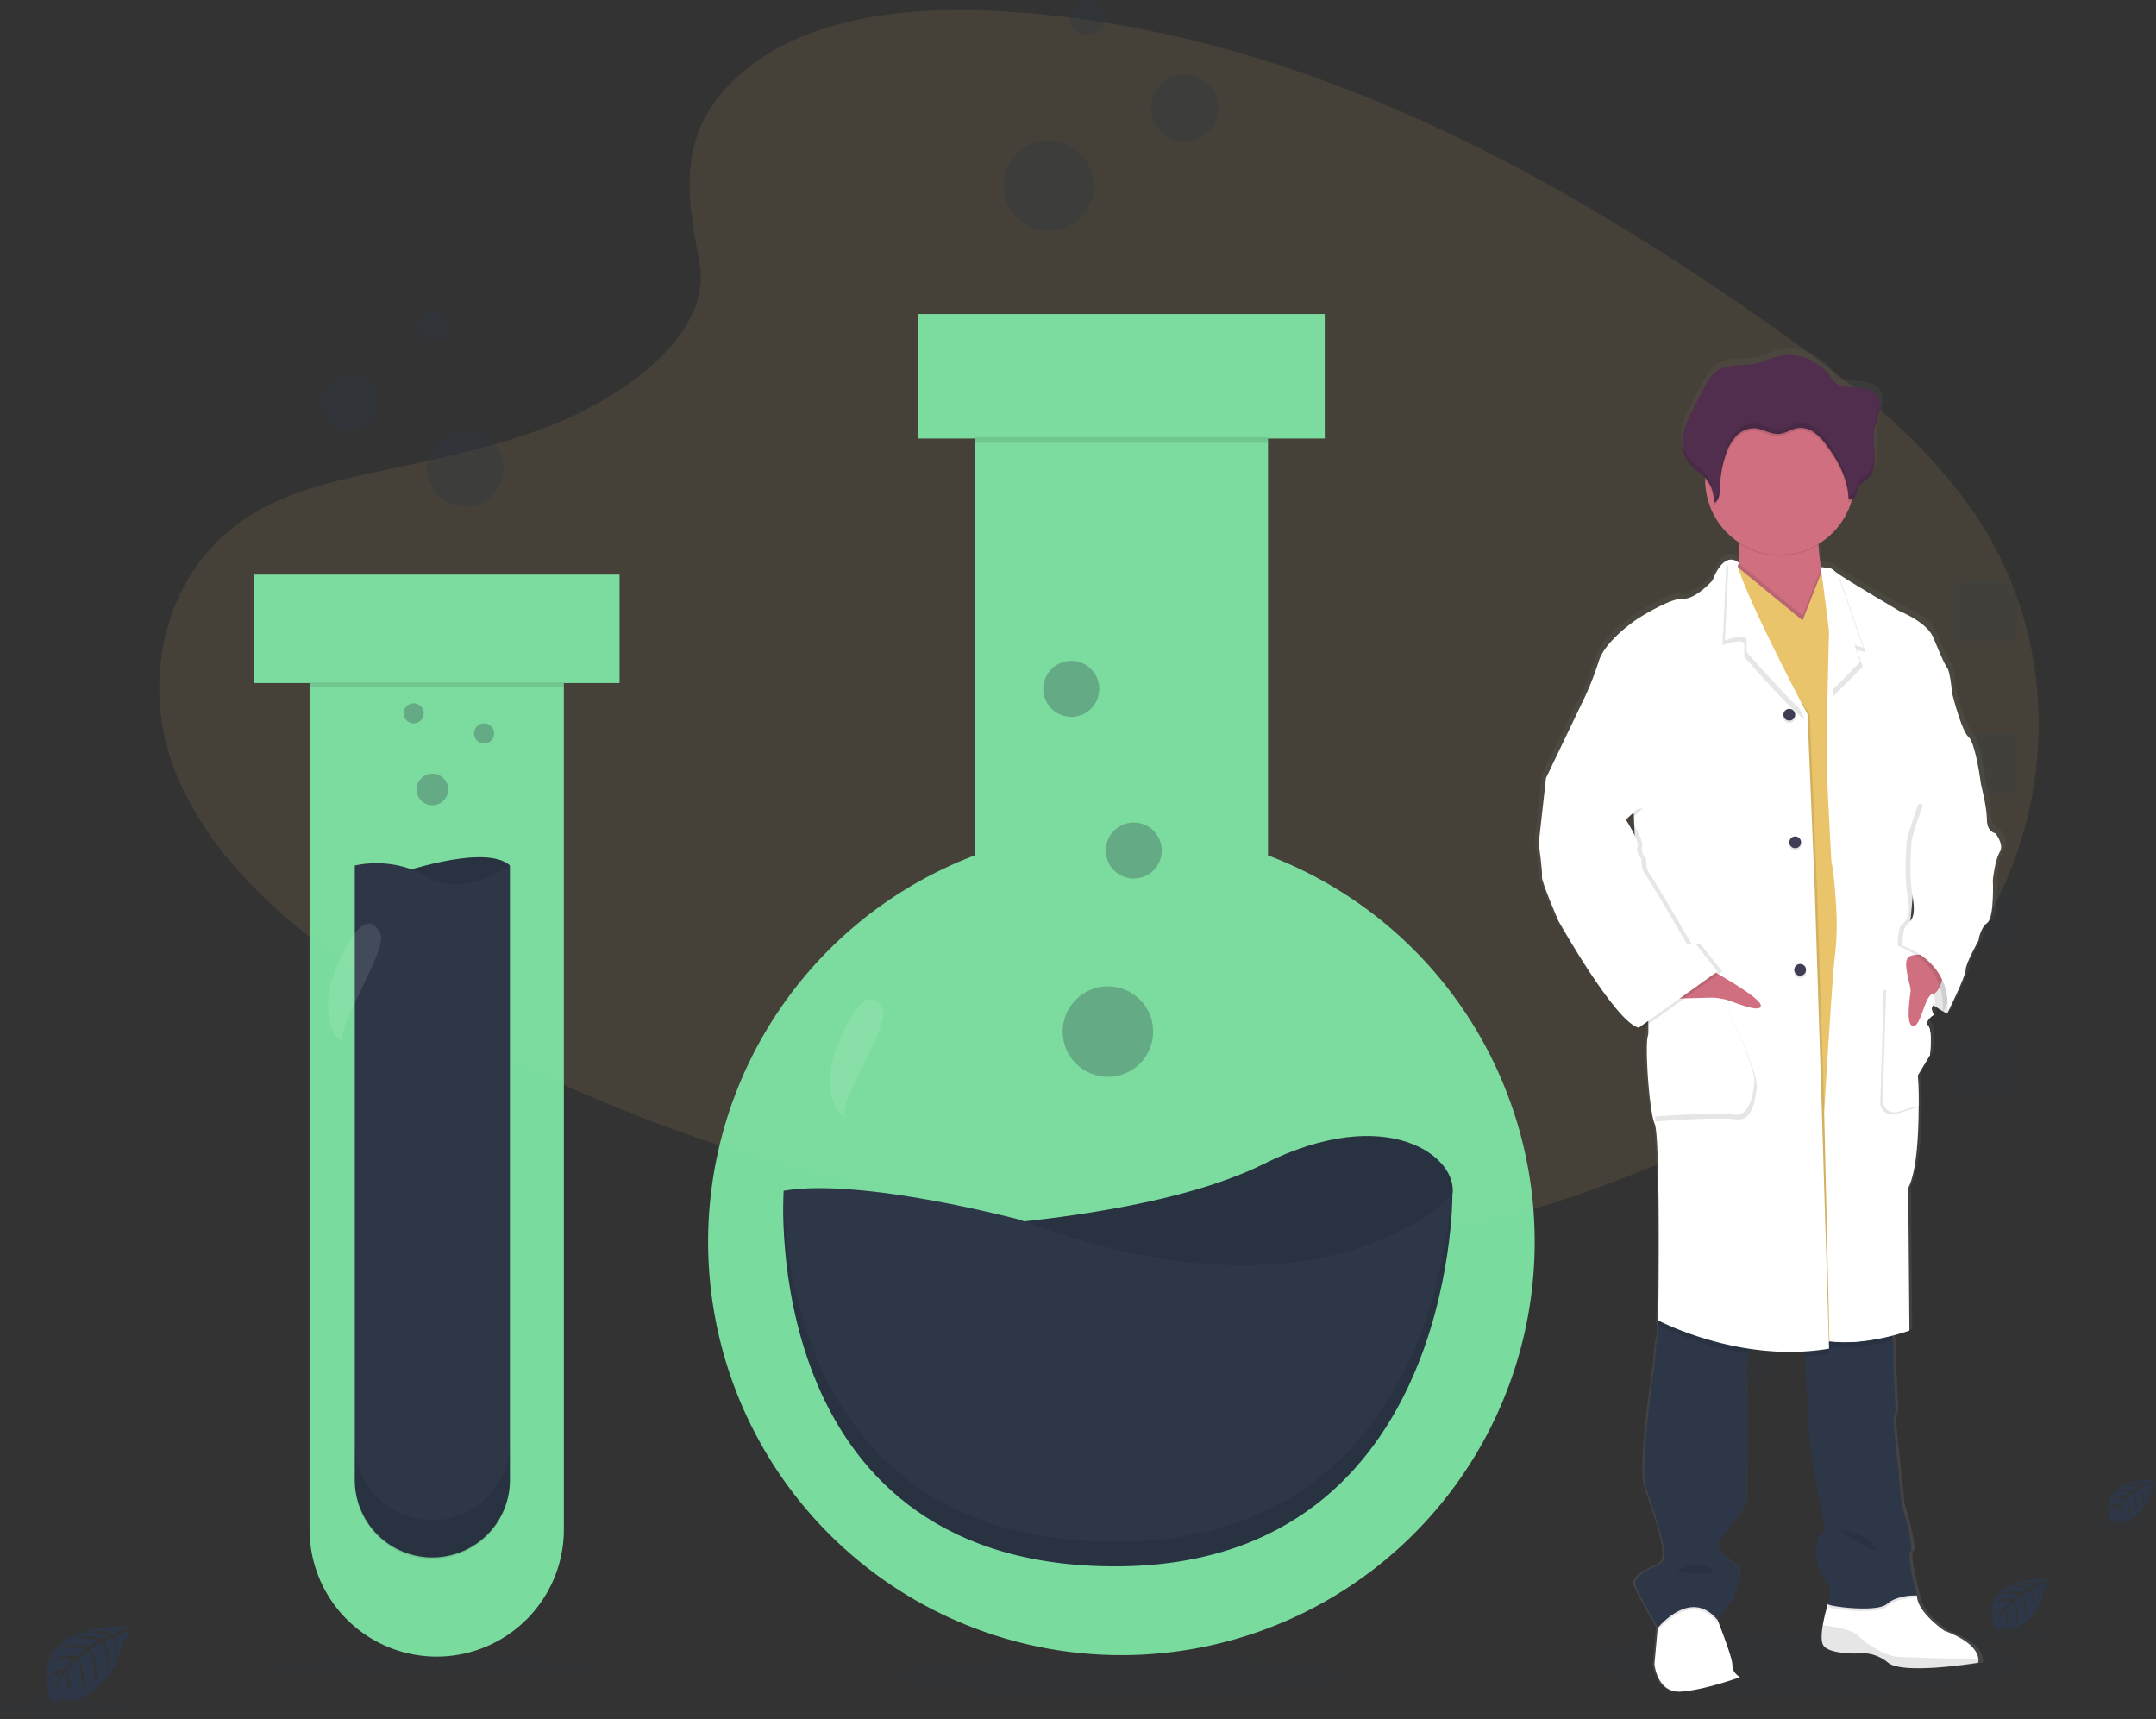 <svg xmlns="http://www.w3.org/2000/svg" xmlns:xlink="http://www.w3.org/1999/xlink" width="810.29" height="645.999"
  viewBox="0 0 810.29 645.999">
  <rect x="0" y="0" width="810.29" height="645.999" fill="#333333" stroke="none"/>
  <defs>
    <style>
      .a,
      .b,
      .f {
        fill: #2d3748;
      }

      .b,
      .e,
      .n {
        opacity: 0.1;
      }

      .c,
      .k {
        fill: #e9c46a;
      }

      .c,
      .g {
        opacity: 0.1;
      }

      .d {
        fill: #82edab;
        opacity: 0.9;
      }

      .f {
        opacity: 0.3;
      }

      .g,
      .i {
        fill: #fff;
      }

      .h {
        fill: url(#a);
      }

      .j {
        fill: #cf6f80;
      }

      .l {
        fill: #3f3d56;
      }

      .m {
        fill: #512e4e;
      }
    </style>
    <linearGradient id="a" x1="0.5" y1="1" x2="0.5" gradientUnits="objectBoundingBox">
      <stop offset="0" stop-color="gray" stop-opacity="0.251" />
      <stop offset="0.54" stop-color="gray" stop-opacity="0.122" />
      <stop offset="1" stop-color="gray" stop-opacity="0.102" />
    </linearGradient>
  </defs>
  <g transform="translate(-877 -125)">
    <path class="a"
      d="M158.46,801.36s-34.679-2.092-30.594,22.217c0,0-.82,4.291,3.077,6.243,0,0,.066-1.8,3.561-1.19a15.882,15.882,0,0,0,3.766.18,7.851,7.851,0,0,0,4.611-1.9h0s9.747-4.028,13.545-19.961c0,0,2.806-3.479,2.691-4.373l-5.85,2.461s1.994,4.225.427,7.728c0,0-.2-7.572-1.321-7.384-.23.041-3.036,1.469-3.036,1.469s3.438,7.384.82,12.7c0,0,.985-9.066-1.92-12.175l-4.1,2.412s4.028,7.6,1.3,13.791c0,0,.7-9.509-2.158-13.209l-3.733,2.912s3.774,7.49,1.469,12.626c0,0-.3-11.068-2.281-11.9,0,0-3.282,2.88-3.766,4.1,0,0,2.593,5.431.984,8.3,0,0-.984-7.384-1.789-7.384,0,0-3.282,4.882-3.593,8.2a17.785,17.785,0,0,1,2.8-8.7,9.755,9.755,0,0,0-4.98,2.576s.509-3.454,5.784-3.758c0,0,2.691-3.7,3.413-3.93,0,0-5.251-.435-8.434.976,0,0,2.8-3.282,9.394-1.78l3.692-3.011s-6.916-.944-9.845.1c0,0,3.372-2.88,10.838-.779l4.012-2.4s-5.9-1.272-9.41-.82c0,0,3.708-2,10.583.164l2.871-1.288s-4.324-.82-5.587-.984-1.329-.484-1.329-.484a14.981,14.981,0,0,1,8.114.9S158.567,801.746,158.46,801.36Z"
      transform="translate(766.977 -65.089)" />
    <ellipse class="b" cx="24.547" cy="4.151" rx="24.547" ry="4.151" transform="translate(877 762.697)" />
    <path class="a"
      d="M1089.55,734.074s-19.559-1.181-17.229,12.52a3.347,3.347,0,0,0,1.739,3.528s0-1.017,2-.673a9.145,9.145,0,0,0,2.125.1,4.422,4.422,0,0,0,2.6-1.067h0s5.5-2.273,7.638-11.256c0,0,1.575-1.961,1.518-2.461l-3.282,1.411a5.94,5.94,0,0,1,.238,4.365s-.107-4.274-.739-4.176c-.131,0-1.723.82-1.723.82s1.944,4.1.484,7.154c0,0,.55-5.1-1.083-6.859l-2.33,1.354s2.273,4.291.73,7.786c0,0,.4-5.366-1.214-7.449l-2.108,1.641s2.133,4.217.82,7.121c0,0-.172-6.243-1.288-6.711a12.828,12.828,0,0,0-2.125,2.289s1.46,3.06.558,4.685c0,0-.558-4.16-1.017-4.176,0,0-1.83,2.748-2.018,4.635a9.994,9.994,0,0,1,1.575-4.923,5.487,5.487,0,0,0-2.806,1.46s.287-1.953,3.281-2.125a12.8,12.8,0,0,1,1.928-2.215,12.09,12.09,0,0,0-4.759.55s1.583-1.838,5.3-1l2.076-1.7s-3.9-.533-5.546.057c0,0,1.9-1.641,6.1-.443l2.264-1.354a20.4,20.4,0,0,0-5.3-.451s2.084-1.132,5.964.09l1.641-.73s-2.461-.476-3.142-.55-.755-.271-.755-.271a8.467,8.467,0,0,1,4.578.509S1089.6,734.288,1089.55,734.074Z"
      transform="translate(597.348 -53.009)" />
    <ellipse class="b" cx="13.841" cy="2.338" rx="13.841" ry="2.338" transform="translate(1659.583 695.964)" />
    <path class="a"
      d="M1039.74,779.543s-23.612-1.419-20.789,15.137a4.044,4.044,0,0,0,2.1,4.258s0-1.231,2.461-.82a10.776,10.776,0,0,0,2.568.123,5.351,5.351,0,0,0,3.134-1.3h0s6.637-2.74,9.213-13.586c0,0,1.912-2.371,1.838-2.978l-3.987,1.706s1.362,2.872.3,5.259c0,0-.131-5.16-.894-5.037-.156,0-2.076.993-2.076.993s2.347,5.013.574,8.647c0,0,.673-6.17-1.3-8.278l-2.806,1.641s2.74,5.177.886,9.394c0,0,.476-6.473-1.477-9.025l-2.535,1.977s2.568,5.1,1,8.6c0,0-.2-7.531-1.559-8.1a15.17,15.17,0,0,0-2.56,2.765s1.764,3.7.673,5.653c0,0-.673-5.021-1.222-5.046,0,0-2.215,3.323-2.461,5.6a12.116,12.116,0,0,1,1.911-5.923,6.687,6.687,0,0,0-3.4,1.756s.345-2.346,3.938-2.551c0,0,1.83-2.527,2.322-2.683,0,0-3.577-.3-5.743.665,0,0,1.912-2.215,6.4-1.206l2.51-2.051s-4.709-.648-6.7.066c0,0,2.3-1.961,7.384-.533l2.732-1.641a24.8,24.8,0,0,0-6.4-.55s2.519-1.362,7.2.115l1.953-.878s-2.945-.582-3.8-.673-.911-.328-.911-.328a10.2,10.2,0,0,1,5.521.615S1039.8,779.806,1039.74,779.543Z"
      transform="translate(606.94 -61.173)" />
    <ellipse class="b" cx="16.712" cy="2.822" rx="16.712" ry="2.822" transform="translate(1613.698 736.362)" />
    <ellipse class="b" cx="85.119" cy="8.541" rx="85.119" ry="8.541" transform="translate(1213.02 746.477)" />
    <ellipse class="b" cx="64.608" cy="3.987" rx="64.608" ry="3.987" transform="translate(975.648 747.101)" />
    <path class="c"
      d="M397.262,85.223c23.965-21.331,61.589-25.7,95.825-24.006,107.549,5.341,204.63,57.265,288.608,116,30.4,21.257,60.334,44.171,80.065,73.452,40.2,59.6,28.255,142.163-27.6,191.265-19.009,16.7-42.047,29.535-65.7,40.865C726.4,502.99,681.028,519.193,633.3,523.82c-34.039,3.282-68.5.615-102.331-3.979-94.545-12.831-187.343-41.185-265.119-89.672C231.741,408.838,199.58,382.42,185.518,348s-5.062-78.03,29.773-98.4c14.407-8.426,31.635-12.232,48.5-15.8,24.826-5.259,50.046-10.444,72.451-21.142,23.136-11.043,50.53-32.4,45.944-56.839C377.276,129.591,373.33,106.554,397.262,85.223Z"
      transform="translate(757.705 67.877)" />
    <path class="d" d="M641,403.555V246.9h21.33V200.14H509.485V246.9h21.331V403.555a155.322,155.322,0,1,0,110.218.013Z"
      transform="translate(712.551 42.87)" />
    <rect class="e" width="110.215" height="2.108" transform="translate(1243.334 289.289)" />
    <path class="a"
      d="M514,612.212s93.528-1.641,140.292-25.047,73.485-2.51,70.975,11.691-15.859,41.743-69.3,45.123S514,612.212,514,612.212Z"
      transform="translate(697.576 -24.74)" />
    <path class="e"
      d="M514,612.212s93.528-1.641,140.292-25.047,73.485-2.51,70.975,11.691-15.859,41.743-69.3,45.123S514,612.212,514,612.212Z"
      transform="translate(697.576 -24.74)" />
    <path class="a"
      d="M465.142,601.486S455.149,740.1,586.211,742.6,716.47,603.127,716.47,603.127s-48.4,52.6-162.821,9.18C553.649,612.34,494.365,596.473,465.142,601.486Z"
      transform="translate(706.381 -29.028)" />
    <path class="e"
      d="M716.046,604.2c-2.617,31.931-19.592,131.883-129.782,129.774C478.247,731.93,466.015,637.5,465.055,604.281c-.6,17.828-.066,136.559,121.184,138.881C717.334,745.623,716.5,603.69,716.5,603.69S716.333,603.9,716.046,604.2Z"
      transform="translate(706.378 -29.599)" />
    <circle class="f" cx="17.007" cy="17.007" r="17.007" transform="translate(1276.381 495.642)" />
    <circle class="f" cx="10.526" cy="10.526" r="10.526" transform="translate(1292.576 434.086)" />
    <circle class="f" cx="10.526" cy="10.526" r="10.526" transform="translate(1269.088 373.333)" />
    <path class="g"
      d="M486.914,539.241c-.9,7.171-.722,16.146,5.686,19.493-5.374-2.806,16.655-34.622,13.529-41.12C499.442,503.75,487.734,532.579,486.914,539.241Z"
      transform="translate(702.511 -13.473)" />
    <circle class="f" cx="17.007" cy="17.007" r="17.007" transform="translate(1254.098 177.737)" />
    <circle class="f" cx="12.643" cy="12.643" r="12.643" transform="translate(1309.485 152.944)" />
    <circle class="f" cx="6.572" cy="6.572" r="6.572" transform="translate(1279.113 125)" />
    <path class="d" d="M359.915,319.48H222.47v40.767h20.945V678.291a47.788,47.788,0,1,0,95.576,0V360.246h20.929Z"
      transform="translate(749.928 21.439)" />
    <path class="a"
      d="M286.81,455.553s34.015-12.15,43.482-3.511c0,0-13.775,20.248-26.459,19.436S286.81,455.553,286.81,455.553Z"
      transform="translate(738.374 -1.81)" />
    <path class="e"
      d="M286.81,455.553s34.015-12.15,43.482-3.511c0,0-13.775,20.248-26.459,19.436S286.81,455.553,286.81,455.553Z"
      transform="translate(738.374 -1.81)" />
    <path class="a"
      d="M327.026,452.567V683.4a29.158,29.158,0,0,1-29.158,29.158h0A29.158,29.158,0,0,1,268.71,683.4V452.567s14.037-3.782,27.263,4.324S327.026,452.567,327.026,452.567Z"
      transform="translate(741.625 -2.303)" />
    <rect class="e" width="95.571" height="1.879" transform="translate(993.328 381.431)" />
    <path class="e"
      d="M297.868,746.166h0A29.158,29.158,0,0,1,268.71,717v14.579a29.158,29.158,0,0,0,29.158,29.158h0a29.158,29.158,0,0,0,29.158-29.158V717a29.158,29.158,0,0,1-29.158,29.166Z"
      transform="translate(741.625 -49.948)" />
    <circle class="f" cx="5.94" cy="5.94" r="5.94" transform="translate(1033.561 415.716)" />
    <circle class="f" cx="3.782" cy="3.782" r="3.782" transform="translate(1055.155 396.814)" />
    <circle class="f" cx="3.782" cy="3.782" r="3.782" transform="translate(1028.696 389.258)" />
    <path class="g"
      d="M256.914,504.693c-.9,7.171-.722,16.146,5.686,19.493-5.382-2.806,16.655-34.614,13.529-41.12C269.425,469.218,257.734,498.039,256.914,504.693Z"
      transform="translate(743.814 -7.27)" />
    <circle class="f" cx="14.431" cy="14.431" r="14.431" transform="translate(1037.392 286.549)" />
    <circle class="f" cx="10.731" cy="10.731" r="10.731" transform="translate(997.799 265.505)" />
    <circle class="f" cx="5.579" cy="5.579" r="5.579" transform="translate(1033.873 241.795)" />
    <g transform="translate(1453.805 255.932)">
      <rect class="b" width="23.333" height="23.333" transform="translate(68.793 86.97)" />
      <rect class="b" width="23.333" height="23.333" transform="translate(157.866 86.97)" />
      <rect class="b" width="23.333" height="23.333" transform="translate(68.793 144.522)" />
      <rect class="b" width="23.333" height="23.333" transform="translate(157.866 144.522)" />
      <rect class="b" width="23.333" height="23.333" transform="translate(68.793 202.067)" />
      <rect class="b" width="23.333" height="23.333" transform="translate(157.866 202.067)" />
      <rect class="b" width="23.333" height="23.333" transform="translate(68.793 259.619)" />
      <rect class="b" width="23.333" height="23.333" transform="translate(157.866 259.619)" />
      <rect class="b" width="23.333" height="23.333" transform="translate(68.793 317.172)" />
      <path class="b" d="M838.4,717.377V702.33h23.325v12.905Z" transform="translate(-769.607 -327.614)" />
      <ellipse class="b" cx="79.942" cy="12.84" rx="79.942" ry="12.84" transform="translate(22.513 480.747)" />
      <path class="h"
        d="M945.34,444.693s-3.232-.451-3.232-5.152-2.313-13.5-2.313-13.5h0s-2-15.317-4.767-17.746S928.71,391.6,928.71,391.6s-.607-7.737-1.846-9.4-2.912-5.743-5.382-11.56-12.741-9.8-12.741-9.8-18.615-10.8-23.891-14.316h0a8.145,8.145,0,0,1-1.35-1.024c-.919-1.2-4.923-1.222-4.923-1.222a81.063,81.063,0,0,1-.952-8.434v-.886a28.387,28.387,0,0,0,12.479-15.44c.1-.312.18-.632.271-.952a2.667,2.667,0,0,0,1.641-1.444c.468-1.058.484-2.289,1.075-3.282.689-1.165,2-1.789,3.036-2.658,2.609-2.223,3.282-5.956,3.159-9.345-.082-2.757-.525-5.53-.353-8.262a3.254,3.254,0,0,1,.049-.689c.049-.4.107-.82.181-1.214.4-2.035,1.28-3.954,1.772-5.973a7.684,7.684,0,0,0-.607-6.03c-1.682-2.551-5.185-3.06-8.262-3.282-3.487-.3-6.563.082-8.836-2.814a30.934,30.934,0,0,0-3.511-4.233c-.459-.427-4.922-3.159-4.922-3.331a19.945,19.945,0,0,0-13.947-1.075c-2.322.673-4.5,1.772-6.85,2.322-5.054,1.2-10.879-.1-15.178,2.8-2.4,1.641-3.831,4.258-5.177,6.793q-1.641,3.134-3.331,6.276c-1.821,3.438-3.659,6.933-4.422,10.739a18.189,18.189,0,0,0-.3,2.519h0v1.3a4.5,4.5,0,0,0,.049.82,4.656,4.656,0,0,0,.057.509c.057.172.074.558.123.82s.148.73.246,1.083a1.663,1.663,0,0,0,.148.459c.049.156.181.55.287.82s.115.287.18.427a7.679,7.679,0,0,0,.418.82c.066.107.115.213.18.32a9.293,9.293,0,0,0,.755,1.1c1.748,2.19,4.34,3.585,6.252,5.636v.919a28.083,28.083,0,0,0,12.864,22.89c0,.312.041.632.057.952a46.842,46.842,0,0,1-.09,7.3,3.462,3.462,0,0,0-2.724-1.214,3.9,3.9,0,0,0-1.05.09l-.074-.057h0v.074c-1.8.443-4.028,2.322-6.153,7.663,0,0-6.465,7.285-11.388,6.982s-17.385,7.589-17.385,7.589-12.159,7.884-14.768,15.924a111.311,111.311,0,0,1-5.243,13.356l-15.071,30.946h0L770.5,448.532s1.534,10.92,1.231,12.593,6.309,16.687,6.309,16.687,21.848,38.379,30.774,40.348l.64-.443a5.585,5.585,0,0,0,1.206.443l1.838-1.288a19.208,19.208,0,0,1-.148,4.324c-1.222,3.8.468,28.526,2.617,33.375S816.353,623,816.353,623l-.3,5.6a2.38,2.38,0,0,0,.074.492l-.074,1.329.221.115a15.854,15.854,0,0,1-.221,5.349c-.771,2.461-1.083,9.41-1.083,9.41s-6.153,39.282-3.232,47.174,5.39,16.54,5.39,16.54,3.077,9.845.148,11.486-11.223,4.553-9.533,8.647c1.559,3.79,7.474,13.947,8.352,15.432l-.074.82-1.206,13.069a16.407,16.407,0,0,0,1.387,4.988c1.321,2.855,3.881,5.8,8.77,5.48.82-.057,1.764-.148,2.691-.271,8.934-1.206,19.928-5.193,19.928-5.193a7.858,7.858,0,0,1-1.551-1.288h0a4.5,4.5,0,0,1-1.37-3.282c.131-2.387-4.324-13.717-5.439-16.515l-.254-.624s10.157-10.625,8.467-20.026c0,0-11.24-6.563-7.54-10.173s10.313-13.947,10.313-13.947.3-38.683,0-44.45a47.908,47.908,0,0,1,.566-12.011c.123-.591.271-1.173.427-1.756a104.8,104.8,0,0,0,15.473,1.173q2.839,0,5.743-.115,0,.82.074,1.772c.427,9.583,1.222,26.393,1.871,32.636.919,8.943,6,33.071,6,33.071s-9.689,6.211,1.69,21.544c0,0,0,5.546-.755,6.358h0a69.446,69.446,0,0,0-1.944,8.016c-.476,2.88-.673,5.809.1,7.318,1.846,3.626,12.922,3.331,12.922,3.331h0a1.759,1.759,0,0,1,.271-.041A15.809,15.809,0,0,1,904.368,758c4.209,3.38,20.174,1.9,28.83.82,3.388-.435,5.653-.82,5.653-.82a3.321,3.321,0,0,0,.115-1.181h0c-.09-2.125-1.756-6.785-13.045-10.944,0,0-10.616-7.138-10.469-13.357h-1.46c.771-.024,1.313-.024,1.313-.024s-4.16-15.17-2.461-16.408-3.388-18.049-3.388-18.049-2.913-28.223-3.077-30.191a17.348,17.348,0,0,1,.771-5l-.771-15.481s-.148-5.144,0-6.818a32.063,32.063,0,0,0-.345-4.34c-.074-.574-.148-1.173-.23-1.764,3.979-1.009,6.563-1.936,6.563-1.936l-.459-53.861c3.38-6.563,4-20.97,3.987-31.176,0-6.563-.3-11.42-.3-11.42l4.619-7.54s1.067-9.025-.623-11a1.894,1.894,0,0,1,.205-2.584,8.589,8.589,0,0,1,1.026-.722,1.291,1.291,0,0,1-.107-.181,8.162,8.162,0,0,1,1.025-.73s-1.641-2.543-.172-3.618c1.378.935,2.609,1.682,3.544,2.215-.066.6-.131.943-.131.943l.394-.82,1.452.82s7.236-14.415,7.08-16.531,4.923-11.076,4.923-11.076.615-4.709,3.388-6.678,2.15-16.236,2.15-16.236.771-7.433,2.617-10.46S945.34,444.693,945.34,444.693Zm-138.454-6.325.14,3.438c-.821-1.321-1.411-2.264-1.411-2.264Z"
        transform="translate(-770.5 -264.154)" />
      <path class="i"
        d="M957.392,554.924l-1.772,7.548s-14.193-7.261-16.745-16.449,4.274-12.692,4.274-12.692l13.233,5.6Z"
        transform="translate(-800.634 -312.492)" />
      <path class="e"
        d="M957.392,554.924l-1.772,7.548s-14.193-7.261-16.745-16.449,4.274-12.692,4.274-12.692l13.233,5.6Z"
        transform="translate(-800.634 -312.492)" />
      <path class="i"
        d="M857.45,866.227s-13.127,4.824-22.151,5.431c-4.791.32-7.31-2.617-8.606-5.448a16.65,16.65,0,0,1-1.362-4.922l1.19-13,.624-6.916,19.173-4.988,2.716,8.311.254.624c1.083,2.781,5.464,14.054,5.333,16.408A4.5,4.5,0,0,0,855.956,865a7.617,7.617,0,0,0,1.493,1.223Z"
        transform="translate(-780.346 -366.913)" />
      <path class="i"
        d="M960.829,859.417a3.283,3.283,0,0,1-.115,1.181s-28.075,4.676-33.818,0a15.2,15.2,0,0,0-11.781-3.47s-10.862.3-12.676-3.282c-.755-1.5-.558-4.414-.09-7.277a69.783,69.783,0,0,1,1.9-7.974l.435-.345,2.584-2.076,30.257-.894h.23c-.148,6.186,10.263,13.283,10.263,13.283C959.106,852.665,960.739,857.3,960.829,859.417Z"
        transform="translate(-794.103 -366.716)" />
      <path class="e"
        d="M960.836,861.886a3.38,3.38,0,0,1-.123,1.181s-28.075,4.676-33.81,0a15.2,15.2,0,0,0-11.789-3.47s-10.871.3-12.684-3.282c-.747-1.5-.558-4.414-.09-7.285,4.184.418,10.789,1.46,13.381,3.954,3.922,3.774,10.567,7.548,14.636,7.851C933.574,861.033,952.7,861.64,960.836,861.886Z"
        transform="translate(-794.102 -369.185)" />
      <path class="j"
        d="M883.443,388.093c-10.83-4.209-24.76-18.115-21.282-24.613a14.712,14.712,0,0,0,1.354-5.218,47.635,47.635,0,0,0,.1-7.384,101.386,101.386,0,0,0-1.452-12.019s33.81.763,31.841,5.743c-.574,1.469-.673,4-.509,6.834s.566,6.055.993,8.77c.582,3.717,1.181,6.563,1.181,6.563s-2.076,2.9-3.282,3.052S898.981,394.124,883.443,388.093Z"
        transform="translate(-786.863 -277.569)" />
      <path class="e"
        d="M849.507,845.264l-.254.279c-10.108-12.224-22.332,3.019-22.332,3.019l-.18-.328.624-6.916,19.173-4.988,2.716,8.311Z"
        transform="translate(-780.599 -366.905)" />
      <path class="e"
        d="M938.288,836.134s-7.384-.148-11.322,3.331-22.972.747-22.151,0a2.838,2.838,0,0,0,.427-1.255l2.584-2.076,30.257-.894C938.2,835.814,938.288,836.134,938.288,836.134Z"
        transform="translate(-794.615 -366.709)" />
      <path class="a"
        d="M860.254,715.773a23.009,23.009,0,0,0-1.247,4.209,48.167,48.167,0,0,0-.566,11.945c.3,5.743,0,44.229,0,44.229s-6.49,10.263-10.116,13.882,7.384,10.116,7.384,10.116c1.641,9.361-8.3,19.928-8.3,19.928-10.108-12.224-22.332,3.011-22.332,3.011s-6.645-11.486-8.3-15.588,6.49-6.933,9.353-8.606-.148-11.486-.148-11.486-2.412-8.606-5.284-16.458,3.167-46.928,3.167-46.928.312-6.949,1.058-9.369a15.868,15.868,0,0,0,.221-5.316c-.049-.6-.107-1.091-.148-1.436s-.074-.492-.074-.492l.115-.2,4.1-7.646S862.223,710.958,860.254,715.773Z"
        transform="translate(-778.77 -342.345)" />
      <path class="a"
        d="M936.347,812.634s-7.384-.156-11.322,3.282-22.972.755-22.151,0,.747-6.334.747-6.334c-11.166-15.252-1.641-21.438-1.641-21.438s-4.98-24-5.882-32.9c-.632-6.211-1.411-22.972-1.83-32.464-.18-4.1-.287-6.933-.287-6.933l9.041-1.8,1.173-.23,22-4.422s.607,4.1,1.017,7.458a32.746,32.746,0,0,1,.336,4.324c-.139,1.641,0,6.785,0,6.785l.755,15.391a17.754,17.754,0,0,0-.755,4.98c.156,1.969,3.019,30.036,3.019,30.036s4.98,16.753,3.282,17.959S936.347,812.634,936.347,812.634Z"
        transform="translate(-792.674 -344.111)" />
      <path class="e"
        d="M894.121,344.633c-.574,1.469-.673,4-.509,6.834a28.1,28.1,0,0,1-29.88-.558,101.4,101.4,0,0,0-1.452-12.019S896.09,339.653,894.121,344.633Z"
        transform="translate(-786.982 -277.575)" />
      <path class="j" d="M904.713,317.665a28.069,28.069,0,1,1-56.133.673v-.673a28.075,28.075,0,0,1,56.15,0Z"
        transform="translate(-784.521 -268.722)" />
      <path class="e"
        d="M883.443,392.341c-10.83-4.209-24.76-18.115-21.282-24.613a14.711,14.711,0,0,0,1.354-5.218L878.34,374.7l9.172,7.523,6.974-17.746c.582,3.716,1.181,6.563,1.181,6.563s-2.076,2.9-3.282,3.052S898.981,398.371,883.443,392.341Z"
        transform="translate(-786.863 -281.816)" />
      <path class="k"
        d="M903.6,427.379,891.22,635.356l-16.146,1.058L833.26,515.821l6.859-143.172,1.452-30.249,18.591,15.268,9.172,7.523,7.179-18.271,13.348,11.634Z"
        transform="translate(-768.684 -262.978)" />
      <path class="e"
        d="M862.082,715.788A23.017,23.017,0,0,0,860.835,720a118.961,118.961,0,0,1-33.883-10.575l-.222-.115.074-1.321V707.3l4.1-7.646S864.051,710.972,862.082,715.788Z"
        transform="translate(-780.598 -342.36)" />
      <path class="e" d="M903.281,722.8a83.145,83.145,0,0,1-9.074,1.042c-.18-4.1-.287-6.933-.287-6.933l9.09-1.838Z"
        transform="translate(-792.663 -345.129)" />
      <path class="e"
        d="M929.491,716.858c-5.833,1.518-14.85,3.224-22.906,2.158l-.115-5.193,22-4.422S929.056,713.469,929.491,716.858Z"
        transform="translate(-794.917 -344.111)" />
      <path class="e"
        d="M883.14,657.382c-33.64,5.742-64.44-10.723-64.44-10.723l.3-5.579s.763-63.246-1.354-68.1-3.766-29.4-2.568-33.153-4.373-60.358-4.373-60.358l-.9-22.972-33.055-13.43,14.768-30.79a111.253,111.253,0,0,0,5.136-13.291c2.568-8,14.489-15.851,14.489-15.851s12.224-7.843,17.057-7.548,11.166-6.941,11.166-6.941c4.676-11.921,8.91-6.563,8.91-6.563a10.552,10.552,0,0,1-.23,1.764c-1.641,13.086,26.532,54.435,26.934,55.173h0L877.7,484.38l2.716,82.707Z"
        transform="translate(-771.62 -281.525)" />
      <path class="i"
        d="M882.035,657.382c-33.637,5.743-64.452-10.723-64.452-10.723l.3-5.579s.755-63.246-1.362-68.1-3.766-29.429-2.56-33.211-4.4-60.334-4.4-60.334l-.911-22.972L775.6,443.038l14.768-30.79a113.007,113.007,0,0,0,5.136-13.283c2.568-7.974,14.53-15.834,14.53-15.834s12.224-7.843,17.048-7.548,11.19-6.933,11.19-6.933c4.685-11.921,9.845-6.563,9.845-6.563,0,.574-.492.82-.23,1.764,3.61,12.692,25.63,54.435,26.032,55.173h0l2.716,65.355,2.658,82.748Z"
        transform="translate(-771.417 -281.525)" />
      <path class="e"
        d="M887.5,421.28c-3.618-1.51-22.783-23.39-22.783-23.39v-4.98c-.7-1.641-4.849-.64-8.2.509l1.444-30.249,1.641,1.362C863.18,377.216,887.1,420.55,887.5,421.28Z"
        transform="translate(-785.945 -281.935)" />
      <path class="i"
        d="M888.606,419.086c-3.626-1.518-22.791-23.39-22.791-23.39v-4.988c-.7-1.641-4.84-.64-8.2.509L859.029,361l1.641,1.354C864.288,375.021,888.2,418.347,888.606,419.086Z"
        transform="translate(-786.143 -281.545)" />
      <path class="e"
        d="M827.476,564.272c.451,0,23.39-2.412,23.39-2.412s13.89,27.32,12.979,33.957-2.56,12.528-8.147,11.486-30.068.82-30.068.82Z"
        transform="translate(-780.4 -317.616)" />
      <path class="i"
        d="M826.366,562.062c.459,0,23.4-2.412,23.4-2.412s13.882,27.361,12.979,33.924S860.176,606.1,854.6,605.06s-30.077.82-30.077.82Z"
        transform="translate(-780.201 -317.219)" />
      <path class="j"
        d="M845.094,547s21.052,11.322,21.5,14.768-10.715-1.51-13.127-2.117a31.289,31.289,0,0,0-4.832-.755l-16.088.435Z"
        transform="translate(-781.643 -314.947)" />
      <circle class="e" cx="2.215" cy="2.215" r="2.215" transform="translate(93.454 136.326)" />
      <circle class="l" cx="2.215" cy="2.215" r="2.215" transform="translate(93.454 135.424)" />
      <circle class="e" cx="2.215" cy="2.215" r="2.215" transform="translate(97.532 232.217)" />
      <circle class="l" cx="2.215" cy="2.215" r="2.215" transform="translate(97.532 231.307)" />
      <circle class="e" cx="2.215" cy="2.215" r="2.215" transform="translate(95.67 184.272)" />
      <circle class="l" cx="2.215" cy="2.215" r="2.215" transform="translate(95.67 183.369)" />
      <path class="i"
        d="M943,525.716s1.51,2.264,0,3.282.148,3.626.148,3.626-3.766,2.2-2.109,4.192.607,10.944.607,10.944l-4.529,7.54s.271,4.832.287,11.363c0,10.19-.6,24.514-3.913,31.045l.443,53.582s-15.859,5.8-29.133,4.028l-1.969-85.98s2.872-48.758,3.93-58.11a97.347,97.347,0,0,0,.755-14.644s-.451-14.636-1.969-21.421c0,0-1.641-29.437-1.8-37.583-.074-3.9.131-15.268.361-26.081.254-11.822.541-22.972.541-22.972l-2.995-23.7s2.995-.3,3.9.9a8.644,8.644,0,0,0,1.313,1.009h0c5.177,3.5,23.439,14.243,23.439,14.243s10.108,4.02,12.528,9.779,4.1,9.845,5.275,11.486,1.813,9.353,1.813,9.353,3.479,14.193,6.194,16.6,4.668,17.664,4.668,17.664l-24,18.87s-2.109,31.389-2.56,32.6S943,525.716,943,525.716Z"
        transform="translate(-794.052 -282.226)" />
      <path class="i"
        d="M943.9,525.653s1.5,2.264,0,3.282.139,3.626.139,3.626-3.766,2.2-2.109,4.192.607,10.944.607,10.944l-4.512,7.54s.271,4.832.3,11.363c0,10.19-.6,24.514-3.913,31.045l.451,53.582s-15.859,5.8-29.133,4.028l-1.961-85.98s2.863-48.758,3.93-58.11a96.441,96.441,0,0,0,.747-14.645s-.451-14.636-1.961-21.421c0,0-1.641-29.437-1.813-37.583-.074-3.9.131-15.268.361-26.081.254-11.822.542-22.972.542-22.972L901.62,364.44s3.954,0,4.865,1.222a7.783,7.783,0,0,0,1.313,1.009h0c5.169,3.5,23.431,14.243,23.431,14.243s10.083,4.02,12.544,9.779,4.1,9.845,5.275,11.486,1.813,9.353,1.813,9.353,3.479,14.193,6.194,16.6,4.676,17.664,4.676,17.664l-24,18.87s-2.109,31.389-2.568,32.6S943.9,525.653,943.9,525.653Z"
        transform="translate(-794.046 -282.163)" />
      <path class="e"
        d="M915.361,395.822l2.174,6.317-11.412,11.486c.254-11.822.541-22.972.541-22.972L902.71,366.64s3.954,0,4.865,1.222a7.786,7.786,0,0,0,1.313,1.009h0l9.7,27.968Z"
        transform="translate(-794.242 -282.558)" />
      <path class="i"
        d="M914.231,393.609l2.174,6.309L905,411.4c.246-11.822.541-22.972.541-22.972L901.58,364.41s3.963,0,4.865,1.222a8.206,8.206,0,0,0,1.313,1.009h0l9.755,27.993Z"
        transform="translate(-794.039 -282.158)" />
      <path class="e"
        d="M904.713,317.665a27.98,27.98,0,0,1-1.378,8.7,1.165,1.165,0,0,1-.886-.213c-.222-7.384-3.848-14.325-8.319-20.223a21.419,21.419,0,0,0-4.512-4.676,8.836,8.836,0,0,0-6.12-1.731c-2.461.336-4.635,2.01-7.121,2.223-3.282.271-6.219-2-9.476-2.108a9.287,9.287,0,0,0-6.965,3.232,19,19,0,0,0-3.733,6.916,40.516,40.516,0,0,0-2.084,11.945c-.041,2.3-.263,5.177-2.4,6.014a12.224,12.224,0,0,0-3.093-9.353l-.049-.057v-.673a28.075,28.075,0,1,1,56.15,0Z"
        transform="translate(-784.521 -268.722)" />
      <path class="m"
        d="M886.435,269.078a19.329,19.329,0,0,0-13.635-1.067c-2.273.673-4.414,1.764-6.719,2.314-4.922,1.19-10.665-.1-14.891,2.781-2.346,1.641-3.758,4.233-5.07,6.76l-3.282,6.243c-1.789,3.421-3.593,6.9-4.34,10.665s-.3,7.983,2.092,11.018c1.731,2.2,4.307,3.585,6.194,5.661a12.306,12.306,0,0,1,3.085,9.377c2.133-.82,2.346-3.717,2.4-6.014a40.565,40.565,0,0,1,2.084-11.945,19,19,0,0,1,3.733-6.916,9.3,9.3,0,0,1,6.965-3.241c3.282.115,6.227,2.387,9.476,2.108,2.461-.2,4.644-1.879,7.121-2.215a8.794,8.794,0,0,1,6.12,1.731,21.017,21.017,0,0,1,4.5,4.676c4.479,5.907,8.114,12.815,8.327,20.223.927.673,2.264-.213,2.724-1.263s.476-2.281,1.058-3.282c.673-1.157,1.961-1.78,2.97-2.65,2.56-2.207,3.2-5.923,3.1-9.3s-.755-6.793-.115-10.108c.386-2.026,1.255-3.938,1.731-5.948a7.777,7.777,0,0,0-.591-6c-1.641-2.535-5.095-3.044-8.106-3.282-3.421-.3-6.481.082-8.664-2.8a32.065,32.065,0,0,0-3.446-4.217C890.808,271.965,886.435,269.258,886.435,269.078Z"
        transform="translate(-782.652 -264.708)" />
      <path class="e"
        d="M785.811,476.892l-8.565-15.842L774.53,485.5s1.51,10.862,1.206,12.528,6.186,16.6,6.186,16.6,21.438,38.191,30.191,40.151l29.535-21.134-7.843-9.96s-2.716-1.058-3.4,0c0,0-14.571-25.056-16.072-26.861s-1.214-5.439-1.214-5.439-2.264-2.412-1.51-4.676-4.332-10.108-4.332-10.108l4.676-4.373Z"
        transform="translate(-771.224 -299.512)" />
      <path class="i"
        d="M777.3,458.84l-2.264,1.813L772.32,485.1s1.51,10.862,1.206,12.528,6.194,16.6,6.194,16.6,21.429,38.191,30.183,40.151l29.584-21.134-7.851-9.96s-2.716-1.058-3.4,0c0,0-14.562-25.056-16.072-26.861s-1.206-5.439-1.206-5.439-2.264-2.412-1.51-4.676-4.381-10.108-4.381-10.108l4.676-4.373Z"
        transform="translate(-770.827 -299.115)" />
      <path class="e"
        d="M945.912,572.423c1.641,1.994.607,10.953.607,10.953l-4.529,7.49s.271,4.84.287,11.371l-7.614,2.379a4.529,4.529,0,0,1-5.874-4.463l1.321-42.334,17.762,6.785c-1.51,1.05.148,3.626.148,3.626S944.254,570.43,945.912,572.423Z"
        transform="translate(-798.925 -316.89)" />
      <path class="i"
        d="M947.015,571.322c1.641,1.985.607,10.944.607,10.944l-4.512,7.5s.271,4.832.3,11.363l-7.753,2.42a4.422,4.422,0,0,1-5.743-4.356l1.321-42.481,17.754,6.8c-1.518,1.05.139,3.626.139,3.626S945.358,569.328,947.015,571.322Z"
        transform="translate(-799.126 -316.691)" />
      <path class="j"
        d="M954.829,548.454s-1.206,7.7-4.225,8.155-4.373,12.462-7.384,12.044-1.017-11.174-.911-13.258-3.282-10.715-.755-12.676,10.567,0,10.567,0Z"
        transform="translate(-801.049 -314.022)" />
      <path class="e"
        d="M960.52,475.086l5.686-11.486s2.273,8.754,2.273,13.43,3.167,5.136,3.167,5.136,3.47,4.1,1.641,7.1-2.56,10.411-2.56,10.411.6,14.185-2.117,16.146-3.323,6.645-3.323,6.645-4.98,8.9-4.824,11.018-6.941,16.449-6.941,16.449,3.47-17.811-16.753-25.507c0,0-.156-6.038,1.354-7.7s3.864-2.461,2.387-10.8-.427-18.386-.427-20.4S944.612,471,944.612,471Z"
        transform="translate(-800.357 -299.97)" />
      <path class="i"
        d="M963.451,461.6l4.972,1.641s2.273,8.754,2.273,13.43,3.167,5.136,3.167,5.136,3.47,4.1,1.641,7.1-2.568,10.411-2.568,10.411.607,14.185-2.109,16.146-3.282,6.645-3.282,6.645-4.98,8.9-4.824,11.018-6.949,16.449-6.949,16.449,3.47-17.811-16.753-25.507c0,0-.148-6.038,1.362-7.7s3.864-2.461,2.387-10.8-.427-18.386-.427-20.4,4.529-14.538,4.529-14.538Z"
        transform="translate(-800.762 -299.611)" />
      <path class="e" d="M834.92,823.883s7.925-4.98,13.127-1.362S834.92,823.883,834.92,823.883Z"
        transform="translate(-782.068 -364.188)" />
      <path class="e" d="M910,805.69a16.043,16.043,0,0,1,12.905,5.439C928.8,817.472,910,805.69,910,805.69Z"
        transform="translate(-795.551 -361.394)" />
      <g class="n" transform="translate(55.506 20.598)">
        <path
          d="M909.912,317.827c-1.009.878-2.3,1.493-2.978,2.65-.574.993-.591,2.223-1.05,3.282s-1.8,1.936-2.732,1.263c-.213-7.384-3.848-14.316-8.319-20.223a20.979,20.979,0,0,0-4.5-4.668,8.819,8.819,0,0,0-6.129-1.739c-2.461.336-4.627,2.01-7.113,2.223-3.282.271-6.227-2-9.484-2.108a9.254,9.254,0,0,0-6.957,3.233,19,19,0,0,0-3.733,6.916,40.564,40.564,0,0,0-2.084,11.945c-.049,2.289-.263,5.144-2.379,6a11.357,11.357,0,0,1,0,1.83c2.141-.82,2.355-3.717,2.4-6.014a40.567,40.567,0,0,1,2.084-11.945,19,19,0,0,1,3.733-6.916,9.287,9.287,0,0,1,6.957-3.241c3.282.115,6.235,2.387,9.484,2.108,2.461-.2,4.644-1.879,7.113-2.215a8.819,8.819,0,0,1,6.128,1.731,21.019,21.019,0,0,1,4.5,4.676c4.471,5.907,8.106,12.815,8.319,20.223.935.673,2.273-.213,2.732-1.263s.476-2.281,1.05-3.282c.673-1.157,1.969-1.78,2.978-2.65,2.56-2.207,3.2-5.923,3.1-9.3v-.312C912.874,312.971,912.095,315.949,909.912,317.827Z"
          transform="translate(-840.722 -290.893)" />
        <path
          d="M846.773,318.68c-1.879-2.076-4.455-3.47-6.186-5.669A11.9,11.9,0,0,1,838.2,306.3a12.644,12.644,0,0,0,2.387,8.524c1.731,2.2,4.307,3.585,6.186,5.661a12.306,12.306,0,0,1,3.1,7.318,12.306,12.306,0,0,0-3.1-9.123Z"
          transform="translate(-838.155 -292.32)" />
        <path
          d="M927.8,290.843c-.484,2.01-1.346,3.922-1.739,5.948a19,19,0,0,0-.254,4.151,15.935,15.935,0,0,1,.254-2.338c.394-2.026,1.255-3.938,1.739-5.948a10.308,10.308,0,0,0,.271-3.4,11.376,11.376,0,0,1-.271,1.583Z"
          transform="translate(-853.891 -289.26)" />
      </g>
    </g>
  </g>
</svg>